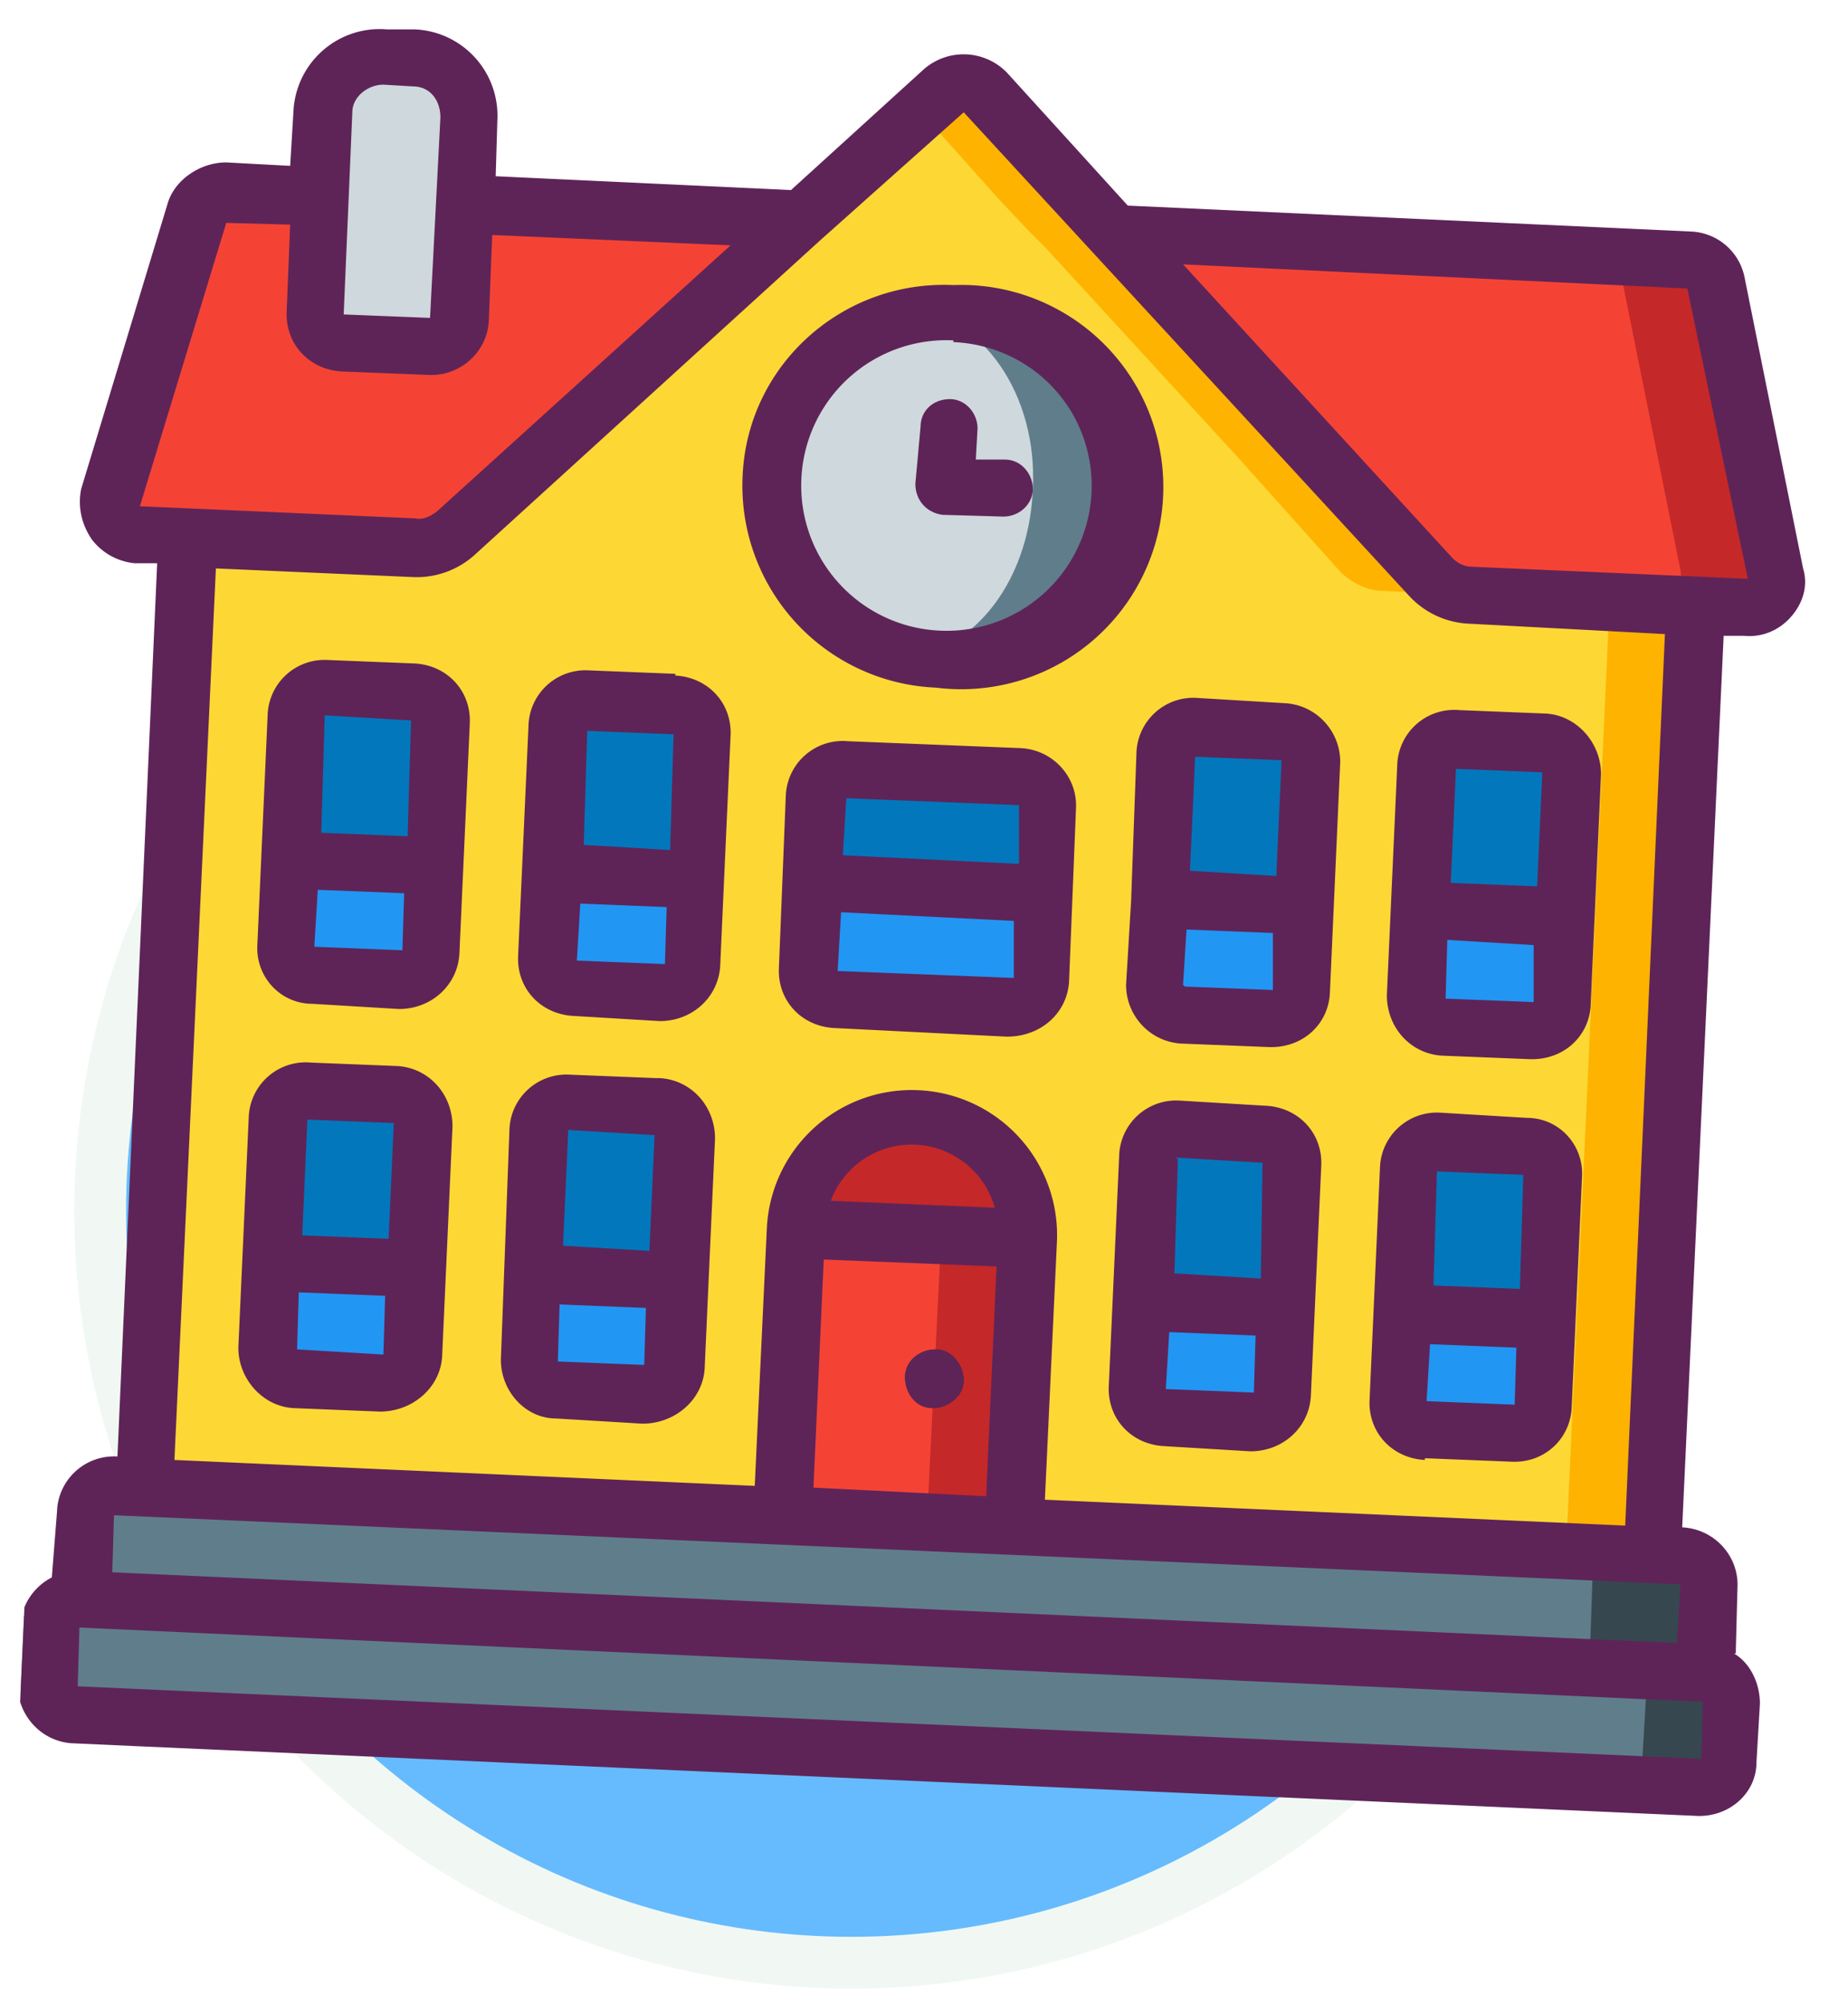 <svg xmlns="http://www.w3.org/2000/svg" fill="none" viewBox="0 0 107 116">
  <defs/>
  <g id="creche">
    <circle id="Ellipse 18" cx="49.3" cy="70.1" r="43.5" fill="#65BBFE" stroke="#F1F8F3" stroke-width="3"/>
    <g id="creche_2" clip-path="url(#clip0)">
      <path id="Vector" fill="#C52828" d="M101 35.2L8 31c-.5 0-1-.3-1.3-.7-.3-.4-.4-1-.2-1.4l5-16.5c.2-.7.8-1.2 1.5-1.2L97.8 15c.8 0 1.4.6 1.6 1.4l3.4 16.8c.1.5 0 1-.4 1.4-.3.4-.8.6-1.3.6z"/>
      <path id="Vector_2" fill="#F44335" d="M95.6 35L8 31c-.5 0-1-.3-1.3-.7-.3-.4-.4-1-.2-1.4l5-16.5c.2-.7.8-1.2 1.5-1.2l79.3 3.6c.8 0 1.4.6 1.6 1.3L97.3 33c.1.5 0 1-.4 1.4-.3.4-.8.6-1.3.6z"/>
      <path id="Vector_3" fill="#FFB301" d="M98.8 35.1l-2.6 56.6-87.3-4 2.6-56.5 13 .5c1 0 1.9-.2 2.5-.8l6.7-6.1 15-13.7 4.9-4.3 1.7-1.5c.7-.7 1.7-.6 2.4 0l5.9 6.5 1.6 1.8 1 1 11.1 12.2 6.1 6.6c.6.7 1.5 1 2.4 1.1l13 .6z"/>
      <path id="Vector_4" fill="#FDD834" d="M93.2 34.8l-2.6 56.6-81.7-3.6 2.6-56.6 13 .5c1 0 1.9-.2 2.5-.8l6.7-6.1 15-13.7 4.9-4.3 4.3 4.8 1.6 1.7 1 1 11.2 12.2 6 6.7c.7.6 1.5 1 2.4 1l13 .6z"/>
      <path id="Vector_5" fill="#C52828" d="M53.1 64.7a6.7 6.7 0 00-7 6.4l-.8 18 13.4.5.8-18a6.7 6.7 0 00-6.4-6.9z"/>
      <path id="Vector_6" fill="#C52828" d="M46 71l13.5.7-.8 18-13.4-.7.8-18z"/>
      <path id="Vector_7" fill="#F44335" d="M46 71l8.5.5-.9 18-8.3-.5.8-18z"/>
      <g id="Group" fill="#0377BC">
        <path id="Vector_8" d="M24 40l-5-.2c-1 0-1.8.7-1.8 1.6l-.6 13.3c0 1 .6 1.7 1.6 1.8l5 .2c1 0 1.7-.7 1.7-1.6l.7-13.3c0-1-.7-1.7-1.6-1.7z"/>
        <path id="Vector_9" d="M39 40.7l-5-.2c-.9 0-1.7.7-1.7 1.6l-.6 13.3c0 1 .6 1.7 1.6 1.8l5 .2c1 0 1.7-.7 1.8-1.6l.6-13.3c0-1-.7-1.7-1.6-1.8z"/>
        <path id="Vector_10" d="M22.9 63.4l-5-.3c-1 0-1.8.7-1.8 1.6L15.5 78c0 1 .7 1.7 1.6 1.8l5 .2c1 0 1.7-.7 1.8-1.6l.6-13.3c0-1-.7-1.7-1.6-1.7z"/>
        <path id="Vector_11" d="M38 64l-5-.2c-1 0-1.8.7-1.8 1.6l-.6 13.3c0 1 .7 1.7 1.6 1.8l5 .2c1 0 1.7-.7 1.8-1.6l.6-13.3c0-1-.7-1.7-1.6-1.8z"/>
        <path id="Vector_12" d="M74.3 42.3l-5-.2c-1 0-1.7.7-1.8 1.6L67 57c0 1 .7 1.7 1.6 1.8l5 .2c1 0 1.8-.7 1.8-1.6l.6-13.3c0-1-.7-1.7-1.6-1.8z"/>
        <path id="Vector_13" d="M89.4 43l-5-.2c-1 0-1.7.7-1.8 1.6L82 57.7c0 1 .7 1.7 1.6 1.7l5 .3c1 0 1.8-.7 1.8-1.6l.6-13.3c0-1-.7-1.7-1.6-1.8z"/>
        <path id="Vector_14" d="M73.2 65.6l-5-.2c-1 0-1.7.7-1.8 1.6l-.6 13.3c0 1 .7 1.7 1.6 1.8l5 .2c1 0 1.8-.7 1.8-1.6l.6-13.3c0-1-.6-1.7-1.6-1.8z"/>
        <path id="Vector_15" d="M88.3 66.3l-5-.2c-1 0-1.7.7-1.7 1.6L80.9 81c0 1 .7 1.7 1.6 1.7l5 .3c1 0 1.8-.7 1.8-1.6L90 68c0-1-.6-1.7-1.6-1.8z"/>
        <path id="Vector_16" d="M59 45l-10-.5c-1 0-1.7.7-1.8 1.6l-.4 10c0 1 .6 1.7 1.6 1.7l10 .5c1 0 1.8-.7 1.8-1.6l.5-10c0-.9-.7-1.7-1.6-1.7z"/>
      </g>
      <path id="Vector_17" fill="#37474F" d="M6.7 86l90.6 4c1 .1 1.7 1 1.6 1.8l-.2 5.9-94-4.3.3-5.8c0-1 .8-1.6 1.7-1.6z"/>
      <path id="Vector_18" fill="#607D8B" d="M6.7 86l84 3.8c.9 0 1.6.8 1.5 1.7l-.2 5.9-87.3-4 .3-5.8c0-1 .8-1.6 1.7-1.6z"/>
      <path id="Vector_19" fill="#607D8B" d="M64.8 28.6A10 10 0 0154.3 38a10 10 0 01-9.6-10.4A10 10 0 0155.2 18c5.6.3 9.9 5 9.6 10.5z"/>
      <path id="Vector_20" fill="#CFD8DC" d="M59.8 28.3c.3-5.5-3-10.1-7-10.3-4.3-.2-7.8 4.1-8 9.7-.3 5.5 2.8 10.1 7 10.3 4.2.2 7.8-4.1 8-9.7z"/>
      <path id="Vector_21" fill="#2296F3" d="M16.8 49.7l8.4.4-.3 5c0 1-.8 1.6-1.7 1.6l-5-.2c-1 0-1.7-.8-1.6-1.8l.2-5z"/>
      <path id="Vector_22" fill="#2296F3" d="M31.9 50.4l8.4.4-.2 5c0 1-.9 1.6-1.8 1.6l-5-.2c-1 0-1.7-.9-1.6-1.8l.2-5z"/>
      <path id="Vector_23" fill="#2296F3" d="M15.7 73l8.4.4-.2 5c0 1-.9 1.7-1.8 1.6l-5-.2c-1 0-1.7-.8-1.6-1.8l.2-5z"/>
      <path id="Vector_24" fill="#2296F3" d="M30.8 73.7l8.4.4-.2 5c0 1-.8 1.6-1.8 1.6l-5-.2c-1 0-1.7-.9-1.6-1.8l.2-5z"/>
      <path id="Vector_25" fill="#2296F3" d="M67.1 52l8.4.4-.2 5c0 1-.8 1.6-1.8 1.6l-5-.2c-1 0-1.6-.9-1.6-1.8l.2-5z"/>
      <path id="Vector_26" fill="#2296F3" d="M82.2 52.7l8.4.4-.2 5c0 .9-.8 1.6-1.7 1.6l-5-.3c-1 0-1.7-.8-1.7-1.7l.2-5z"/>
      <path id="Vector_27" fill="#2296F3" d="M66 75.3l8.5.4-.3 5c0 1-.8 1.6-1.7 1.6l-5-.2c-1 0-1.7-.9-1.7-1.8l.3-5z"/>
      <path id="Vector_28" fill="#2296F3" d="M81.2 76l8.4.4-.3 5c0 .9-.8 1.6-1.7 1.6l-5-.3c-1 0-1.7-.8-1.7-1.7l.3-5z"/>
      <path id="Vector_29" fill="#2C2F38" d="M55.8 79.9c0 .9-.9 1.6-1.8 1.6-1 0-1.6-.9-1.6-1.8s.8-1.6 1.8-1.6c.9 0 1.6.9 1.6 1.8z"/>
      <path id="Vector_30" fill="#37474F" d="M4.7 92.6l94 4.2c1 0 1.7.8 1.6 1.8l-.1 3.3c0 1-.9 1.6-1.8 1.6l-94-4.3c-1 0-1.6-.8-1.6-1.7l.2-3.3c0-1 .8-1.7 1.7-1.6z"/>
      <path id="Vector_31" fill="#607D8B" d="M3 92.5l90.7 4.1c1 0 1.6.8 1.6 1.7l-.2 3.4c0 .9-.8 1.6-1.7 1.6L2.7 99.2c-.9 0-1.6-.9-1.6-1.8l.2-3.3c0-1 .8-1.6 1.7-1.6z"/>
      <path id="Vector_32" fill="#2296F3" d="M47 51.1l13.4.6-.2 5c0 1-.8 1.6-1.8 1.6l-10-.5c-1 0-1.7-.8-1.6-1.7l.2-5z"/>
      <path id="Vector_33" fill="#CFD8DC" d="M22.3 3.3H24c1.8.1 3.2 1.7 3.2 3.5l-.6 11.7c0 1-.8 1.6-1.7 1.6l-5-.2c-1 0-1.7-.9-1.7-1.8l.6-11.6c0-1.9 1.6-3.3 3.5-3.2z"/>
      <path id="Vector_34" fill="#5E2458" d="M54.2 39.8a11.7 11.7 0 101-23.3c-6.4-.3-11.9 4.6-12.2 11a11.7 11.7 0 0011.2 12.3zm1-20c4.6.2 8.2 4 8 8.7a8.4 8.4 0 01-8.8 8 8.4 8.4 0 01-8-8.8 8.4 8.4 0 018.8-8z"/>
      <path id="Vector_35" fill="#5E2458" d="M54.7 29.8l3.4.1c.9 0 1.7-.7 1.7-1.6 0-.9-.7-1.7-1.6-1.7h-1.7l.1-1.8c0-.9-.7-1.7-1.6-1.7-1 0-1.7.7-1.7 1.6L53 28c0 1 .7 1.7 1.6 1.8z"/>
      <path id="Vector_36" fill="#5E2458" d="M24 38.4l-5-.2a3.3 3.3 0 00-3.5 3.1l-.6 13.4c-.1 1.8 1.3 3.4 3.2 3.4l5 .3c1.9 0 3.4-1.4 3.5-3.2l.6-13.3c.1-1.9-1.3-3.4-3.2-3.5zm-5.2 3l5 .3-.2 6.7-5-.2.2-6.7zm-.6 13.4l.2-3.3 5 .2-.1 3.3-5-.2z"/>
      <path id="Vector_37" fill="#5E2458" d="M39.1 39l-5-.2a3.3 3.3 0 00-3.5 3.2L30 55.3c-.1 1.9 1.3 3.4 3.2 3.5l5 .3c1.9 0 3.4-1.4 3.5-3.2l.6-13.3c.1-1.9-1.3-3.4-3.2-3.5zM34 42.3l5 .2-.2 6.7-5-.3.2-6.6zm-.6 13.3l.2-3.3 5 .2-.1 3.3-5-.2z"/>
      <path id="Vector_38" fill="#5E2458" d="M23 61.7l-5-.2a3.3 3.3 0 00-3.6 3.2L13.8 78c0 1.8 1.4 3.4 3.2 3.5l5 .2c1.9 0 3.5-1.4 3.6-3.2l.6-13.3c0-1.9-1.4-3.4-3.2-3.5zm-5.2 3.1l5 .2-.3 6.7-5-.2.3-6.7zm-.6 13.3l.1-3.3 5 .2-.1 3.4-5-.3z"/>
      <path id="Vector_39" fill="#5E2458" d="M38 62.4l-5-.2a3.3 3.3 0 00-3.5 3.1L29 78.7c0 1.8 1.4 3.4 3.2 3.4l5 .3c1.9 0 3.5-1.4 3.6-3.2l.6-13.3c0-1.9-1.4-3.4-3.2-3.5zm-5.1 3l5 .3-.3 6.7-5-.3.3-6.6zm-.6 13.4l.1-3.3 5 .2-.1 3.3-5-.2z"/>
      <path id="Vector_40" fill="#5E2458" d="M65.5 52l-.3 5c0 1.8 1.4 3.3 3.2 3.4l5 .2c2 .1 3.5-1.3 3.6-3.1l.6-13.4c0-1.8-1.4-3.3-3.2-3.4l-5-.3a3.3 3.3 0 00-3.6 3.2l-.3 8.3zm3 5l.2-3.2 5 .2v3.3l-5.1-.2zm.7-13.2l5 .2-.3 6.7-5-.3.3-6.6z"/>
      <path id="Vector_41" fill="#5E2458" d="M83.5 61.1l5 .2c2 .1 3.5-1.3 3.6-3.1l.6-13.4c0-1.8-1.4-3.4-3.2-3.5l-5-.2a3.3 3.3 0 00-3.6 3.2l-.6 13.3c0 1.9 1.4 3.4 3.2 3.5zm.2-3.3l.1-3.4 5 .3V58l-5.1-.2zm.6-13.3l5 .2-.3 6.6-5-.2.3-6.6z"/>
      <path id="Vector_42" fill="#5E2458" d="M73.3 64l-5-.3a3.3 3.3 0 00-3.5 3.2l-.6 13.3c-.1 1.9 1.3 3.4 3.2 3.5l5 .3c1.9 0 3.4-1.4 3.5-3.2l.6-13.3c.1-1.9-1.3-3.4-3.2-3.5zm-5.2 3l5 .3L73 74l-5-.3.2-6.6zm-.6 13.4l.2-3.3 5 .2-.1 3.3-5-.2z"/>
      <path id="Vector_43" fill="#5E2458" d="M82.5 84.4l5 .2c1.9.1 3.4-1.3 3.5-3.1l.6-13.4c.1-1.8-1.3-3.4-3.2-3.4l-5-.3a3.3 3.3 0 00-3.5 3.2L79.3 81c-.1 1.9 1.3 3.4 3.2 3.5zm.1-3.3l.2-3.3 5 .2-.1 3.3-5-.2zm.6-13.3l5 .2-.2 6.6-5-.2.2-6.6z"/>
      <path id="Vector_44" fill="#5E2458" d="M55.8 79.9c0 .9-.9 1.6-1.8 1.6-1 0-1.6-.9-1.6-1.8s.8-1.6 1.8-1.6c.9 0 1.6.9 1.6 1.8z"/>
      <path id="Vector_45" fill="#5E2458" d="M100.5 95.7l.1-3.8c.1-1.8-1.3-3.4-3.2-3.5l2.4-51.6h1.2c1 .1 2-.3 2.7-1.1.7-.8 1-1.8.7-2.8L101 16a3.3 3.3 0 00-3.1-2.6l-32.6-1.5-7-7.7a3.5 3.5 0 00-4.8-.2l-7.7 7-17.1-.8.1-3.3A5 5 0 0024 1.7h-1.6A5 5 0 0017 6.3l-.2 3.3-3.7-.2c-1.5 0-3 1-3.4 2.4l-5 16.5c-.2 1 0 2 .6 2.9.6.8 1.5 1.3 2.5 1.4h1.3L6.8 84.3a3.3 3.3 0 00-3.5 3.2L3 91.3c-1 .5-1.8 1.6-1.8 2.8L1 97.4c0 1.9 1.4 3.4 3.2 3.5l94 4.2c1.9.1 3.5-1.3 3.5-3.1l.2-3.4c0-1.1-.5-2.3-1.5-2.9zm-2.8-79l3.5 16.8-16-.7c-.4 0-.8-.2-1.1-.5l-15.6-17 29.2 1.4zM20.4 6.5c0-.9.9-1.6 1.8-1.6l1.7.1c1 0 1.6.8 1.6 1.8l-.6 11.6-5-.2.5-11.7zM8.1 29.3l5-16.4 3.7.1-.2 5c-.1 1.9 1.3 3.4 3.2 3.5l5 .2c1.8.1 3.4-1.3 3.5-3.1l.2-5 13.8.6-17 15.4c-.4.3-.8.5-1.3.4l-15.9-.7zm4.4 3.6l11.4.5a5 5 0 003.6-1.3l20-18.2 8.3-7.4 25.8 28a5 5 0 003.5 1.6l11.3.6-2.3 51.6-33.6-1.5.7-15a8.4 8.4 0 00-8-8.7 8.4 8.4 0 00-8.8 8L43.7 86l-33.6-1.5 2.4-51.6zm35.2 40l10 .4-.6 13.3-10-.5.6-13.3zm.4-3.4a5 5 0 019.5.4l-9.5-.4zM6.6 87.7l90.7 4-.2 3.4L6.5 91l.1-3.3zm-2.1 9.9l.1-3.4 94 4.3-.1 3.3-94-4.2z"/>
      <path id="Vector_46" fill="#5E2458" d="M59.1 43.3l-10-.4a3.3 3.3 0 00-3.6 3.1l-.4 10c-.1 1.9 1.3 3.4 3.2 3.5l10 .5c2 0 3.5-1.4 3.6-3.2l.4-10c.1-1.8-1.3-3.4-3.2-3.5zM49 46.2l10 .4V50l-10.2-.5.2-3.3zm-.5 10l.2-3.4 10 .5v3.3l-10.2-.4z"/>
    </g>
  </g>
  <defs>
    <clipPath id="clip0">
      <path fill="#fff" d="M0 0h100.8v100H0z" transform="rotate(2.6 -16.1 123.8)"/>
    </clipPath>
  </defs>
</svg>